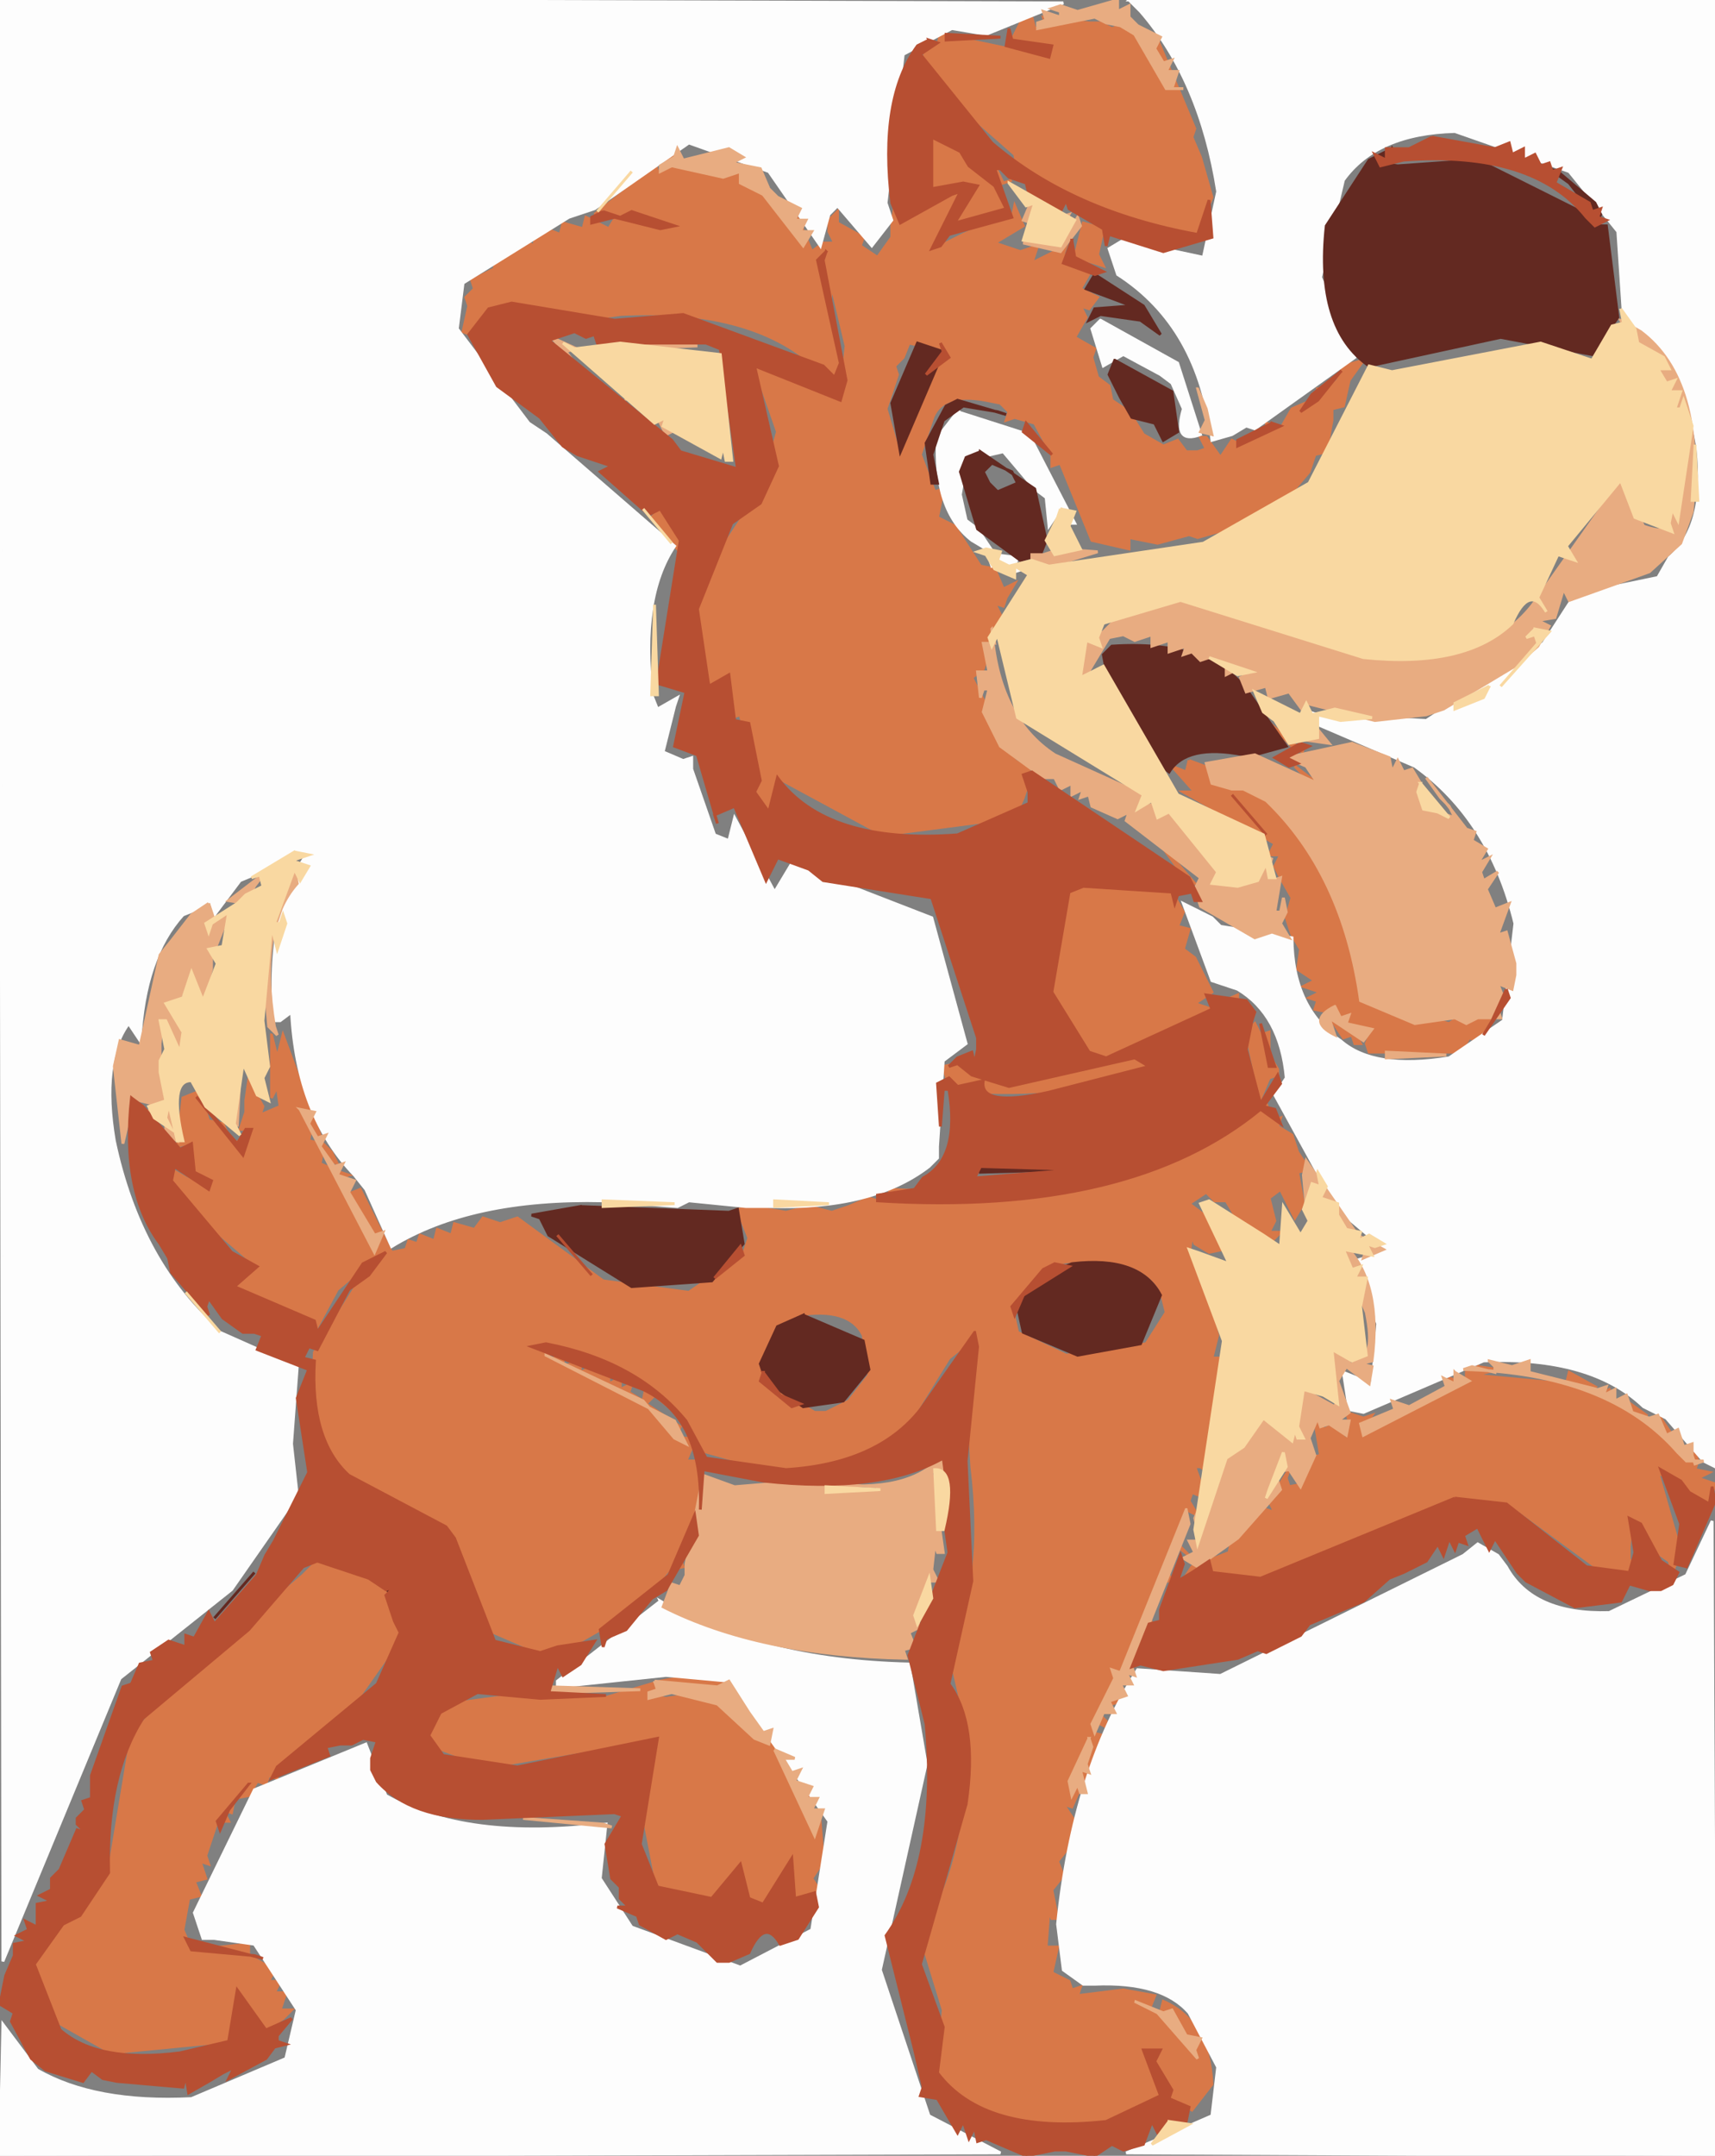 <svg xmlns="http://www.w3.org/2000/svg" width="600" height="754"><rect width="100%" height="100%" fill="#808080" stroke="none"/><defs/><path fill="#D87848" stroke="#D87848" d="M361 6l1 4 4-1-1-3 16 2h4l4 2 3-1 5 3 7 5 1-3 13 31-1 3 3 7 4 14-5 13q-38-4-60-24l-3 1-1-5-33-29 2-8-1-3 5 2 1-4 38 8 1-4-14-2 3-6 4-2z"/><path fill="#D87848" stroke="#D87848" d="M326 48l10 5 3 5 8 6 2-4 2 4 3-1-6 2 4 8-19 7 1-3 2-6-4 2-6 14 3-1 8-4 14-6 3 1 1-5 3 7-10 6 9 3 6-2-2 6 12-6-1 3 5 3 5 2-4 7 6 3-3 4-3-1 2 4-4 7 7 4-1 3 2 7 4 3 1 5 6 4 5 8 7 4 5-2 3 4h4l3-1-2-4h2l5 7 4-6 4 2 9-5-1-3 5 2 4-7 7-3 3-1-1-3h4l3-3 2-5 7-2-5 7-2 9-4 1v4l-2 11-4 1-2 6-11 13-4 2-3-1-1 3-3-1-3 3-14 4-3-1-11 3-10-2v4l-13-3-11-27-3 1v-4l-6-11-7-2-3 1 1-3-3-3-5-1q-16-3-19 7l-4 12 5 13 3-1-2 10 6 3 9 14 5 1 3 7 4-2-3 5-1 3-3-1 2 4-6 19-4 3 15 29 5 3v4l-2 6-3 7-46 6-37-20-3 12-5-9v-4l-5-21-3 1-1-15-7 4-4-35 19-29 3-3 6-22-8-23 30 12 2-19-5-21-1 9 4 18-2 5-7-4q-22.7-20.3-68-18l-14 2-28-6-7 5-2 4 1 3-5-2 2-9-1-3 3-3-1-3 8-4v-4l5-1 1-3 3 1 1-3 4 2v-4l3 1 1-3 5 2 1-4 7 2 1-4 8 4 3-5-5-1-3 1 18-14 3-5 1 4 4-1-2-5 4 1-1 3 18 4 6-2v4l8 4 12 14 1-3-1-3 5 12 4-3h4l-2-4v-4l3-3v4l9 5-1 3 6 4 5-7v-4l1-7 2 6 20-12 2 4 4-6-15 2V48zM219 74l-3 3 15 3 5-1-17-5zm99 46l-2 5-3 3 1 3-4 12 5 17q2-25 17-37l-14-3z"/><path fill="#D87848" stroke="#D87848" d="M379 78l7 2-2 9 2 4-3-1-7-2 3-12zM231 178l7 11-1 3-9-11 3-3zM443 252l13 11-3-1-10-10zM416 266l8 3 3 5 4 2h4l8 4q26.8 25.7 33 70l31 8 6-4 4 2 5 1-5 7-3-1-3 5h-32l-1-3 2-5-6 1 2 4h-2l-1-3-3 1-4-6 2-4-3 1-5-1 1-3-3-1 4-2-6-2 4-2-6-4 1-7-3-5-2-6 2-7-4-7-2-4 2-4h-4l2-4-32-18h4l-8-9 5 2 1-4zM453 268l17 13-3-1-5-3-3-3-6-6zM405 294l13 15h-2l-11-15zM379 310l31 2 4 7-2 5 4 1-2 7 4 3 6 12-6 4 6 2-39 17-9-7q-11.3-10.7-8-36l6-15 5-2zM433 348v10l-1-6-6-1 7-3zM439 358l2 4 3-1v8l3 5v2l-3 1-3 7-5-23 3-3zM421 360l5 3-4 2 1-3-7 3 4 2-3 1-5-3 9-5zM95 362l2 8 2-8 13 35h-2l-1-3-1 5 5 1 3 3 2 4-4-2-1-3-1 5 7 3 3 1-4 1 3 6 5-2 11 22 5-1 1-3 3 1 1-3 5 2 1-4 5 2 1-4 7 2 3-4 6 2 6-2 30 22 30 4 19-13 2-6-4-10 5-1 12 2 8-2 8 2 6-2 7-3 3 1 5-1-1-3 46 2 27-5-1-3 8 2q32.7-6.3 52-26l2 6 3-1-1 3 5 3 2 6 4 6-4 1 2 11-3 5-5-10-4 3 2 8-2 4h4l-3 3-13-9-3-5h-4l-3-3-6 4 8 6-1 3 3 1-1 3 3 3-5 1-5-3-1-3-1 7 4 6-1 3 3 5 4 14-2 8h4l-4 41-4-3h-2l4 11-5-2-1 3 3 5-4-2-3 12 4 4-4-3h-2l-2 8 2 4h-2l-1-3-5 15 1 3-3-1-2 8 1 3-3-1 2 4-6 2-4 11 4 1-3 1-3-1 2 4h-4l3 3v2l-4-2-1 4 4 1-11 25-3-1 4 6-2 9-4 5 2 5-4 5 2 10h-2l-1-3-1 13h4l-2 9 6 3 1 3 3-1-1 3 16-2 11 2-2 5 4 1 1-4q16 7 17 29l-7 9-7-4-5-12-1 3 2 8q-11.1 11.9-37 9-28.9-.1-41-17l2-22-8-26q18.4-26.6 16-74l-6-26q13-23 8-64l-2-32 4-14-10 8-13 21q-16 18-50 18l-25-7-1-3-3 7h4l2 22h-2l-1-3-5 15 1 3-5 1-11 13-13 8-7 4-10 4h-4l-21-9-9-31-6-4-31-18q-14-12.5-12-43l17-27 7-5-3-1-13 11-7 13-29-14 8-7-28-24-2-10 5 3 8 4 1-3-6-3-3-10-3 1 2-17 5-2 3 7 1 3 5 1 3 7 3-1 1 5 3-9h-4l2-6v-4l1-7 5 9-1 3 7-3-1-7-2 4v-22zm274 80l-4 2-11 13 2 9 17 8 28-4 7-11-2-8q-9-14-37-9zm-90 18l-4 2-9 21 19 11h4l8-4 7-9-2-14q-5-10-23-7zm-86 12l-2 4 6-2v4l6-2v4l7-3-17-5zm18 6l-2 4 4-2v4l4-2v4l4-2-1 3 5 3 1-5-15-7zm18 10l-3 3 12 8-2 4h6l-2-6-11-9zm150 124l-5 11 1 5 5-11-1-5z"/><path fill="#D87848" stroke="#D87848" d="M405 368l7 1q-27 14.6-68 13l-7-4v4l-5-2-2-7 5-1 14 4 6 4 44-10 6-2zM517 478l7 1-8 2 32 3 1-4 9 5-4 2 5 1 4-2 2 6 4-2 7 5-1 3 4 2 2-4 4 6-3 1 8 5 1 4 2-4 1 3-1 3 5 1-4 2 6 2-2 7-10-4-3-4-5-3 8 28-3 7-1-4-10-7-3-9-1 11v4q2.7 9.2-9 5l-30-22-22-4-58 26-20 2-7-2-1-4-10 8 4-6 13-5 1-5 12-10 3 1-2-4 7-11-1 3 1 3 5-1 2-9 4-1-2-12h2l1 3 4-2 4 6 1-7-1-3 6 2 3-1-4 6 3-1 27-13 1-5 6 2v-4l4-2zM111 546l21 6 3 4 3 11 2 6-19 27-25 19 1 3-3-1-1 3-3-1-3 5-5 1-1 5-3-1 2 4h-4l-4 12 1 3-3-1 2 6-4 1 2 5-4 1-2 11 3 7 20-2v4l9 5-2 4h4l-2 4h4l-2 6h4l-3 3-6 4-10-14-3 18-41 4-23-13-4-18 13-17 3-3 10-12 8-48 19-21 41-35 3-3 2-2zM231 588q22.4-4.4 29 7l-5-3-24-2-5 3 7 1 14-2 9 4 7 8v-4l5 2-1 4-3-1 3 3 7 2 4 9-2 4 8 4 2 4-4-2-1-3-1 5 5 11 2-4 1 13-4 6 4 6-5 1q-10.8 2.8-5-13l-4 2-7 13-5-2-3-12-10 12-19-4-6-31 6-21-59 10-19-7-2-6 7-9 30-4 24 2 20-6z"/><path fill="#FDFDFD" stroke="#FDFDFD" d="M0 0l372 1-27 11-12-2-17 9-6 52 2 6-7 9-12-14-3 3-3 11-18-26-28-10-33 23-9 3-37 23-2 16 25 33 6 4 45 39q-12 18-8 52l2 5 7-4-1 3-4 16 7 3 3-1v4l8 23 5 2 2-8 14 26 6-10 49 19 12 44-8 6-2 30v4l-3 3q-19.8 15.2-56 14h-8l-20-2-4 2-26-2q-46.1-1.1-74 16l-9-20-4-5q-20.1-20.8-22-57l-4 3h-2q-3-39.3 12-59l-24 10-9 12-1-4-10 4q-13.5 14.9-15 44l-4-6q-9.7 13.3-5 41 9.1 42.9 37 67l27 12-2 27 2 18-23 33-39 31-41 99L0 0zM395 0h205v513l-4-2-13-15-8-4q-18.4-17.6-56-16l-42 18-5-1-2-13 10 4 2-21-8-22 10-3-3-4-13-11-22-40 4-6q-2-22-17-31l-9-3-10-27 10 5 3 3 25 4q.2 24.7 17 36 11.7 10.3 38 6l19-13 4-34q-8.8-36.2-35-55l-35-15-2-4 3 1 38 2 41-27 11-17 29-6 4-7q12.9-11.1 10-38-4.8-31.2-26-46l-2-30-17-21-40-14q-27.3.7-39 17l-8 34 12 28-35 25-3-1-5 3-7 2q-4.4-39.6-33-58l-3-9 5-3 28 6 5-23q-6.1-38.9-27-63l-4-4z"/><path fill="#FDFDFD" stroke="#FDFDFD" d="M385 112l27 15 8 25q-9.7 3.6-6-9l-4-9-4-3-13-7-7 4-4-13 3-3zM335 144l25 8 16 31h-2l-3-5-4 6-1-10-4-3-11-13-13 3-2 12 2 9 4 3 6 9 8 1-1 3 3 1-3 1-5-1 1-3-4 2-2-6-5-3q-13.5-10.5-12-36l7-9zM599 532l1 222-206-1 30-13 2-17-10-19q-9.5-11-33-10h-4l-7-5-2-16q5.5-54 28-89l29 2 85-42 5-4 7 4 3 4q9.2 16.8 36 16l27-13 9-19zM231 560q34.5 20.7 87 22l6 35-16 72 17 51 25 13-350 1 1-46 12 16q20.3 11.7 54 10l33-14 4-17-15-23-14-2h-4l-3-9 21-43 39-16 7 18q28.1 16.1 77 10l-2 19 11 17 38 14 25-13 6-38-35-49-22-2-38 4v-2l36-28z"/><path fill="#632921" stroke="#632921" d="M487 52l-2 4-3 1 7 1 28-2 40 20-1-3-7-9-7-5 3 1 13 11 2 4-2 4h4l4 32-9 13-32-6-46 10q-18.9-13.1-15-49l15-23 8-4zM383 96l17 11 6 10-7-5-14-2-4 2 2-4 13-1-16-6 3-5zM321 120l9 3-15 35-3-17 9-21zM390 126l20 11 2 14-5 3-3-6-8-2-4-7-4-8 2-5zM335 140l17 5-3-1-12-2-7 5-4 12 2 10h-2l-2-14 7-13 4-2zM343 158l19 13 4 18-2 5-7 2-15-11-6-20 2-5 5-2zm4 4l-3 3 2 4 3 3 7-3-2-4-7-3zM389 226q33.2-2.2 47 15l14 20-11 3h-4q-19.9-3.9-26 6-18.4-13.6-23-41l3-3zM343 408l35 1-35 1v-2zM203 422l52 2 3-1 2 12-11 13-28 2-29-18-3-6-3-1 17-3zM375 442q23.7-2.8 31 11l-7 17-22 4-19-8-2-9 9-11 10-4zM281 460l21 9 2 10-9 11-14 2-13-9-2-6 6-13 9-4zM131 546l9 13-4-2-5-11zM89 550l-14 16 14-16z"/><path fill="#E8AC81" stroke="#E8AC81" d="M391 0v4l4-2v4l3 3 8 4-2 4 3 5 3-1-2 4h4l-2 6h4-6l-11-19-5-3-5-1-4-2-20 4V8l3-1-1-3 6 2V4l-3-1 3-1 6 2 14-4zM237 52l2 4 16-4 5 3-4 2 5 1 5 1 3 7 3 3 8 4-2 4h4l-2 4h4l-3 5-14-18-8-4v-4l-6 2-18-4-4 2v-2l5-3 1-3zM361 70l1 8 4-1-1-3 6 2 3-1-5 9-9-3 1-3-3-1 3-7z"/><path fill="#E8AC81" stroke="#E8AC81" d="M377 76l1 3-7 9-13-3 5-1 8 2 6-10zM567 112l7 4q22.7 17.1 18 63l-4 11-11 10-28 10-2-4-3 10-6 1 4 2-4 7-8 7-25 15-6 2-18 2-24-6-1 3 9 11-7-1 4-2-11-15-7 2-1-4-7 2-2-5 4-2-5-1-4 2v-2l3-1-9-3-3 1-3-3-3 1 1-3-6 2v-4l-6 2v-4l-6 2-4-2-5 1-9 15-1-5 2-9 6-3 3-3 26-8 62 20h24q25.4-3.6 37-21l29-41 8 16q11.7 4.2 9-5h2l1 3 3-31-23-39zM193 118l11 5-3-1-3 1 7 9-12-14zM219 120l25 1-25 1v-2zM223 130l-4 10v-4l-3-1 7-5zM419 136l3 7 2 9-4-1 2-4-3-11zM235 144v4l4-2-2 4-4 2-3-6 5-2zM371 192l13 1-23 7v-6h4l6-2zM347 220q2.1 30.9 22 44l31 14 1 4 3-1 1 5 4-2 20 26h4l7-2 5-8-1 3 1 5 3-1-2 12h2l1-5 1 5-2 4 3 5-6-2-6 2-19-11-2-6 2-4-26-20 1-3-4 2-9-4-1-4-3 1 1-3-4 2v-4l-4 2-2-4h-4l-15-11-6-12 2-8h-2l-1 3-1-9h4l-2-10h4l-1-5z"/><path fill="#E8AC81" stroke="#E8AC81" d="M473 260l13 5 1 5 2-4 2 4 3-1 9 15 6 2-2-4-3-3-5-7 14 18 3 1-1 3 5 3-3 5 4-2-3 5 1 3 5-3-4 6 3 7 5-2-4 11 3-1 3 11v4l-1 5-5-2 2 5-2 4 1 3h-8l-4 2-4-2-14 2-19-8q-6.2-44.3-33-70l-8-4h-4l-7-2-2-7 17-3 22 10-4-6-7-3 23-5zM97 302l3 1-8 3-3 4-3 6-6-1 17-13zM103 304l1 5q-13.7 15.3-8 50l1 3-3-3-2-22 11-33zM73 316l2 6 5-2-6 15v4l-3 11-4-10-5 11v4l2 12h-2l-5-11-1 9v4l2 4-2 6 6 20-4-2v-4l-3-5-3 1 1-3-8-2 1 3-3 13-3-27 2-9 7 2 7-32 4-5 7-9 6-4zM467 352l2 4 3-1-1 3 9 2-3 4-12-8 2 6q-10-5 0-10zM485 368l21 1-21 1v-2zM85 372l-1 3-1 19-1-19 3-3zM105 388l5 1-2 4 3 5 3-1-2 4 5 7 3-1-2 4 6 2-2 4 9 15 3-1-3 7-26-50zM457 406l18 26 9 5-7 3 1-3-3-3-16-20-2 8-1-11 1-5zM471 436q12.5 13.1 9 40l-4 1 4 1-1 6-8-6-3 5 4 11-4 3h4l-1 5-6-4-3 1-1-3-3 7 2 6-5 11-4-6-5 1 2 6-15 17-14 10-5-3 4-2-2-4h4l-2-8 3-7 2 6 1-9-2-4h2l1 3 4-10 6-4 7-10 10 8 4-18 11 6 1-3-2-17 4-1-3-5 7 5-4 2 3 5 1-4q7.5 2.1 4-15l-8-18 1-5zM191 474l45 23 4 8-4-2-11-13-34-16zM521 476l8 2 6-2v4l24 6 3-1-1 3 4-2v4l4-2 2 6 6 2 3-1 3 7 4-2 2 6 3-1v4l1 3 3-1h-6l-3-3q-24.2-27.8-75-29l3-1 8 2v-2l-2-2zM509 480l5 3-37 19-1-4 12-5-1-3 6 2 13-7-1-3 4 2v-4zM329 510l1 4-4 1 4 28h-2l-1-3-1 9 2 4h-4l-2 10 1 3-3-1 2 4-4 2 2 5-4 1 1 3q-51.4-1-85-18l3-8 3 1 2-4v-4l6-31 11 4 24-2 26 4v-2l-17-1q27.3 3.3 39-9zM415 528l1 5-20 50 1 3-3-1 2 4h-4l2 4-6 2 2 4h-4l-3 7-1-3 8-16-1-3 3 1 23-57zM229 588l22 2 4-2 7 11 5 7 3-1-1 5-5-2-13-12-16-4-8 2v-2l3-1-1-3zM193 590l31 1-31 1v-2zM381 608l1 3-2 6 1 3-3-1 2 8h-2l-1-3-2 4-1-5 7-15zM271 612l7 3h-4l3 5 3-1-2 4 6 2-2 4h4l-2 4h4l-3 9-14-30zM183 636l31 3-3-1-28-2zM397 700l10 4 3-1 5 9 5 1-2 4 1 3-14-16-8-4z"/><path fill="#B74F32" stroke="#B74F32" d="M353 10l1 4 14 2-1 4-15-4 1-6zM331 12l19 1-19 1v-2zM325 14l3 1-6 4 25 31q28 24 72 32l4-12 1 13-17 5-19-6-1 4-1-6-12-7-1-3-2 4-11-6-1-4-6-2-3-3h-2l6 17-22 6-3 4-3 1 10-20-3 1-18 10-3-7q-4.5-36.5 9-55l4-2zm1 34v18l11-2 5 1-8 13 18-5-4-8-9-7-3-5-10-5zM501 48l22 4 5-2 1 4 4-2v4l4-2 2 4 3-1 1 3 3-1-2 5 12 7 1 3 3-1-1 3 3 1-4 2-3-3q-18.6-23.4-64-20l-8 2-2-4 4 2v-4h8l8-4zM211 74l6 2 4-2 15 5-5 1-16-4-8 2v-2l4-2z"/><path fill="#B74F32" stroke="#B74F32" d="M375 84l1 6 10 5-3 1-11-4 3-8zM289 88l-1 3 8 42-2 7-30-12 8 35-6 13-10 7-12 30 4 27 7-4 2 16 5 1 4 20-2 4 5 7 3-12q17.2 23.4 63 20l25-11v-4l-2-6 3-1 55 37 4 8h-2l-1-3-5 1-1 3-1-4-31-2-5 2-6 35 13 21 6 2 37-17-2-5 14 2 3 4-1 3-2 10 5 19 6-10 1 3-6 8 4 1 2 5-7-5q-45.5 37.5-134 32v-2l13-2 3-4q13-7 9-31h-2l-1 13-1-15 4-2 3 3 9-2q-1.6 9.5 23 4l35-9-5-3-44 10-13-4-5-4-3 1 3-3 5-2 1 4 1-5v-4l-16-49-38-6-5-4-11-4-4 8-11-26-7 3 1 3-7-24-8-3 4-19-10-3 8-50-7-11-4 2-17-15 4-2-12-4-5-3-8-10-15-11-10-18 7-9 8-2 36 6 24-2 49 18 4 4 2-5-8-36 3-3zm-88 28l-9 3 43 35 3 4 20 6-6-42-5-2h-38l-1-3-3 1-4-2zm142 292l-2 4 37-3-35-1zM329 120l3 5-8 6 6-8-1-3zM469 130l-8 10-6 4 4-6 10-8zM359 148l9 11-10-8 1-3zM445 148l3 1-15 7v-2l12-6zM455 260l3 1-8 4 4 2-3 1-5-3 9-5zM431 278l12 14-12-14zM527 346l1 3-9 13 3-5 5-11z"/><path fill="#B74F32" stroke="#B74F32" d="M441 358l5 15h-2l-3-15zM46 384l4 3 13 15 4-2 1 10 6 3-1 3-12-8-1 5 21 25 9 5-8 7 28 12 1 4 16-24 8-4-6 8-7 5-11 21-3-1-2 4 4 1q-1.6 27.5 12 40l34 18 3 4 14 36 16 4 6-2 13-2-5 8-6 4-2-4-3 10 20 1-23 1-22-2-13 7-4 8 5 7 26 4 49-10-6 37 6 15 19 4 10-12 3 12 5 2 10-16 1 14 7-2 1 5-7 11-6 2q-5.5-9.5-11 3l-7 3h-4l-7-7-7-3-4 2-9-5-1-3-7-3h4l-3-3v-4l-3-3-2-12 6-10-3-1-46 2q-25.2.2-37-13l-2-4v-4l2-6-5-1-4 2h-4l-5 1 1 3-20 8 2-4 35-29 8-18-2-4-3-9 3-3-3 1-6-4-18-6-5 2-19 22-37 31q-12.9 20.1-12 54l-10 15-6 3-10 14 9 23q13.3 11.7 42 8l17-4 3-18 10 14 9-4-5 6v2l3 1-4 1-3 4-13 7 2-4-4 2-5 3-7 4-1-6-1 4-23-2-5-1-4-3-3 4-13-4-5-4-7-13 1-3-5-3 2-10 3-7v-4l5-1-4-2 4-2-1-3 4 2v-8l5-1-4-2 4-2v-4l3-3 3-7 3-7 3 1-3-3v-2l3-3-1-3 3-1v-8l11-31 3-1 3-7 5-1-1-3 6-4 6 2v-4l3 1 5-9 2 4 15-17 3-7 3-5 12-24-4-26 4-10-18-7 2-5-3-1h-4l-7-5-5-7-1 3 1 3-13-15-1-5-3-5q-13.6-18.1-10-51zM69 384l14 16 3-5h2l-3 9-16-20zM195 432l12 14-12-14zM259 436l1 3-10 8 9-11zM369 442l5 1-16 10-3 7-1-3 11-13 4-2zM341 466l1 5-4 40 2 42-8 36q10.2 13.8 6 42l-16 56 8 22-2 16q16.3 21.7 59 17l19-9-6-16h6l-2 4 6 10-1 3 7 3-1 5h-4l-6 4-2-4-3 8-7 2-4-2-6 4-10-2h-4l-10 2-14-6-3 1-1-5-2 4-2-6-2 4-7-12-6-1 1-3-3-13-10-40q18.4-25.6 14-74l-6-24 14-36-2-14 2-4-2-15q-22 12.5-63 8l-21-4-1 14q1.1-32.1-20-42l-39-15 5-1q31.9 6.1 49 27l7 13 28 4q32-2 47-21l19-27z"/><path fill="#B74F32" stroke="#B74F32" d="M267 480l6 8 7 3-3 1-11-9 1-3zM581 514l7 4 3 4 7 4 1-6 1 5-10 23-4-1 2-14-7-19zM509 524l18 2 28 22 15 2 2-7-2-12 4 2 7 13 6 4-2 4-4 2h-4l-7-2-3 6-16 2-17-9-3-3-8-12-2 4-4-8-5 3 1 3-3-1-1 3-2-4-2 6-2-4-4 6-8 4-5 2-9 8-19 8-3 4-12 6-3-1-7 3-26 4-8-2-3 1 6-15 4-1v-4l7-19 1 3-2 6 5-3 6-4 1 4 17 2 68-28zM243 530l1 7-11 19-5 3-9 11-7 3-1 3-1-6 24-19 9-21zM87 624l-7 9-3 7-1-3 11-13zM65 678l27 7-3-1-22-2-2-4z"/><path fill="#F9D8A1" stroke="#F9D8A1" d="M221 60l-12 14 12-14zM353 64l23 13-5 9-13-2 4-13-3 1-6-8zM567 108l5 7 1 5 9 5 2 4h-4l3 5 3-1-2 4h4l-2 6h2l1-3 3 9-5 33-2-4-1 5 1 3-13-5-5-13-19 23 3 5-6-2-7 15 3 5q-6-10-12 4-16.3 15.7-52 12l-64-20-27 8-2 5 1 3-5-2-2 13 8-4 26 45 30 14 4 15h-2l-1-5-3 6-7 2-9-1 2-4-17-21-4 2-2-6-5 3 2-5-44-27-7-29-2 4-1-3 14-22-5-3v4l-7-3-3-5-3-1 3-1 5 1-1 3 4 2 8-2 6 2 54-8 37-21 21-41 8 2 52-10 18 6 7-12 4-1-1-5zM197 120l4 2 16-2 35 4 4 37h-2l-1-5-1 4-20-11 1-3-4 2-32-28zM593 156l1 19h-2l1-19zM225 178l10 12-10-12z"/><path fill="#F9D8A1" stroke="#F9D8A1" d="M371 178l5 1-2 5 4 8-9 2-3-5 4-8 1-3zM229 212l1 31h-2l1-31zM537 220l5 1-17 19 13-15-1-3-3 1 3-3zM423 230l15 5-5 1-10-6zM521 240l-2 4-10 4v-2l12-6zM439 242l16 8 2-4 2 4 8-2 13 3-11 1-8-2v8l-10 2-5-8-4-3-3-7zM497 274l10 12-4-2-5-1-2-6 1-3zM103 298l5 1-6 2 6 2-3 5-2-4-7 19h2l1-3 1 3-3 9-2-8-3 33 2 16-2 4 2 8-4-2-5-11-3 21 2 4-12-10-5-9q-8-.3-3 21h-2l-3-13-1 5 2 4-6-4-2-4 6-2-2-10v-4l2-4-2-10h2l5 11 1-7-6-10 6-2 3-9 4 10 5-13-3-5 5-1 2-12-6 4-1 3-1-3 11-7 3-3 6-3-1-4-3 1 15-9zM461 410l3 5-2 4 6 2v4l3 5 5 1-1 3 4-2 5 3-3 1-3-1 2 4-10-2 3 7 3-1-2 4h4l-2 10 2 17-5 2-7-4 2 19-5-3-7-2-2 13 2 4h-2l-1-3-1 4-10-8-7 10-6 4-10 30-1-5 10-66-12-32 3 1 11 4-10-21 3-1 19 12 6 4 1-14 6 10 3-5-2-4 3-9 3 1-1-5zM211 420l25 1-25 1v-2zM271 420l19 1-19 1v-2zM65 452l12 14-12-14z"/><path fill="#F9D8A1" stroke="#F9D8A1" d="M449 508l1 5-7 11 1-3 5-13zM327 514q8-.3 3 21h-2l-1-21zM289 520l19 1-19 1v-2zM325 552l1 7-5 9-1-3 5-13zM409 742l7 1-13 7 6-8z"/></svg>